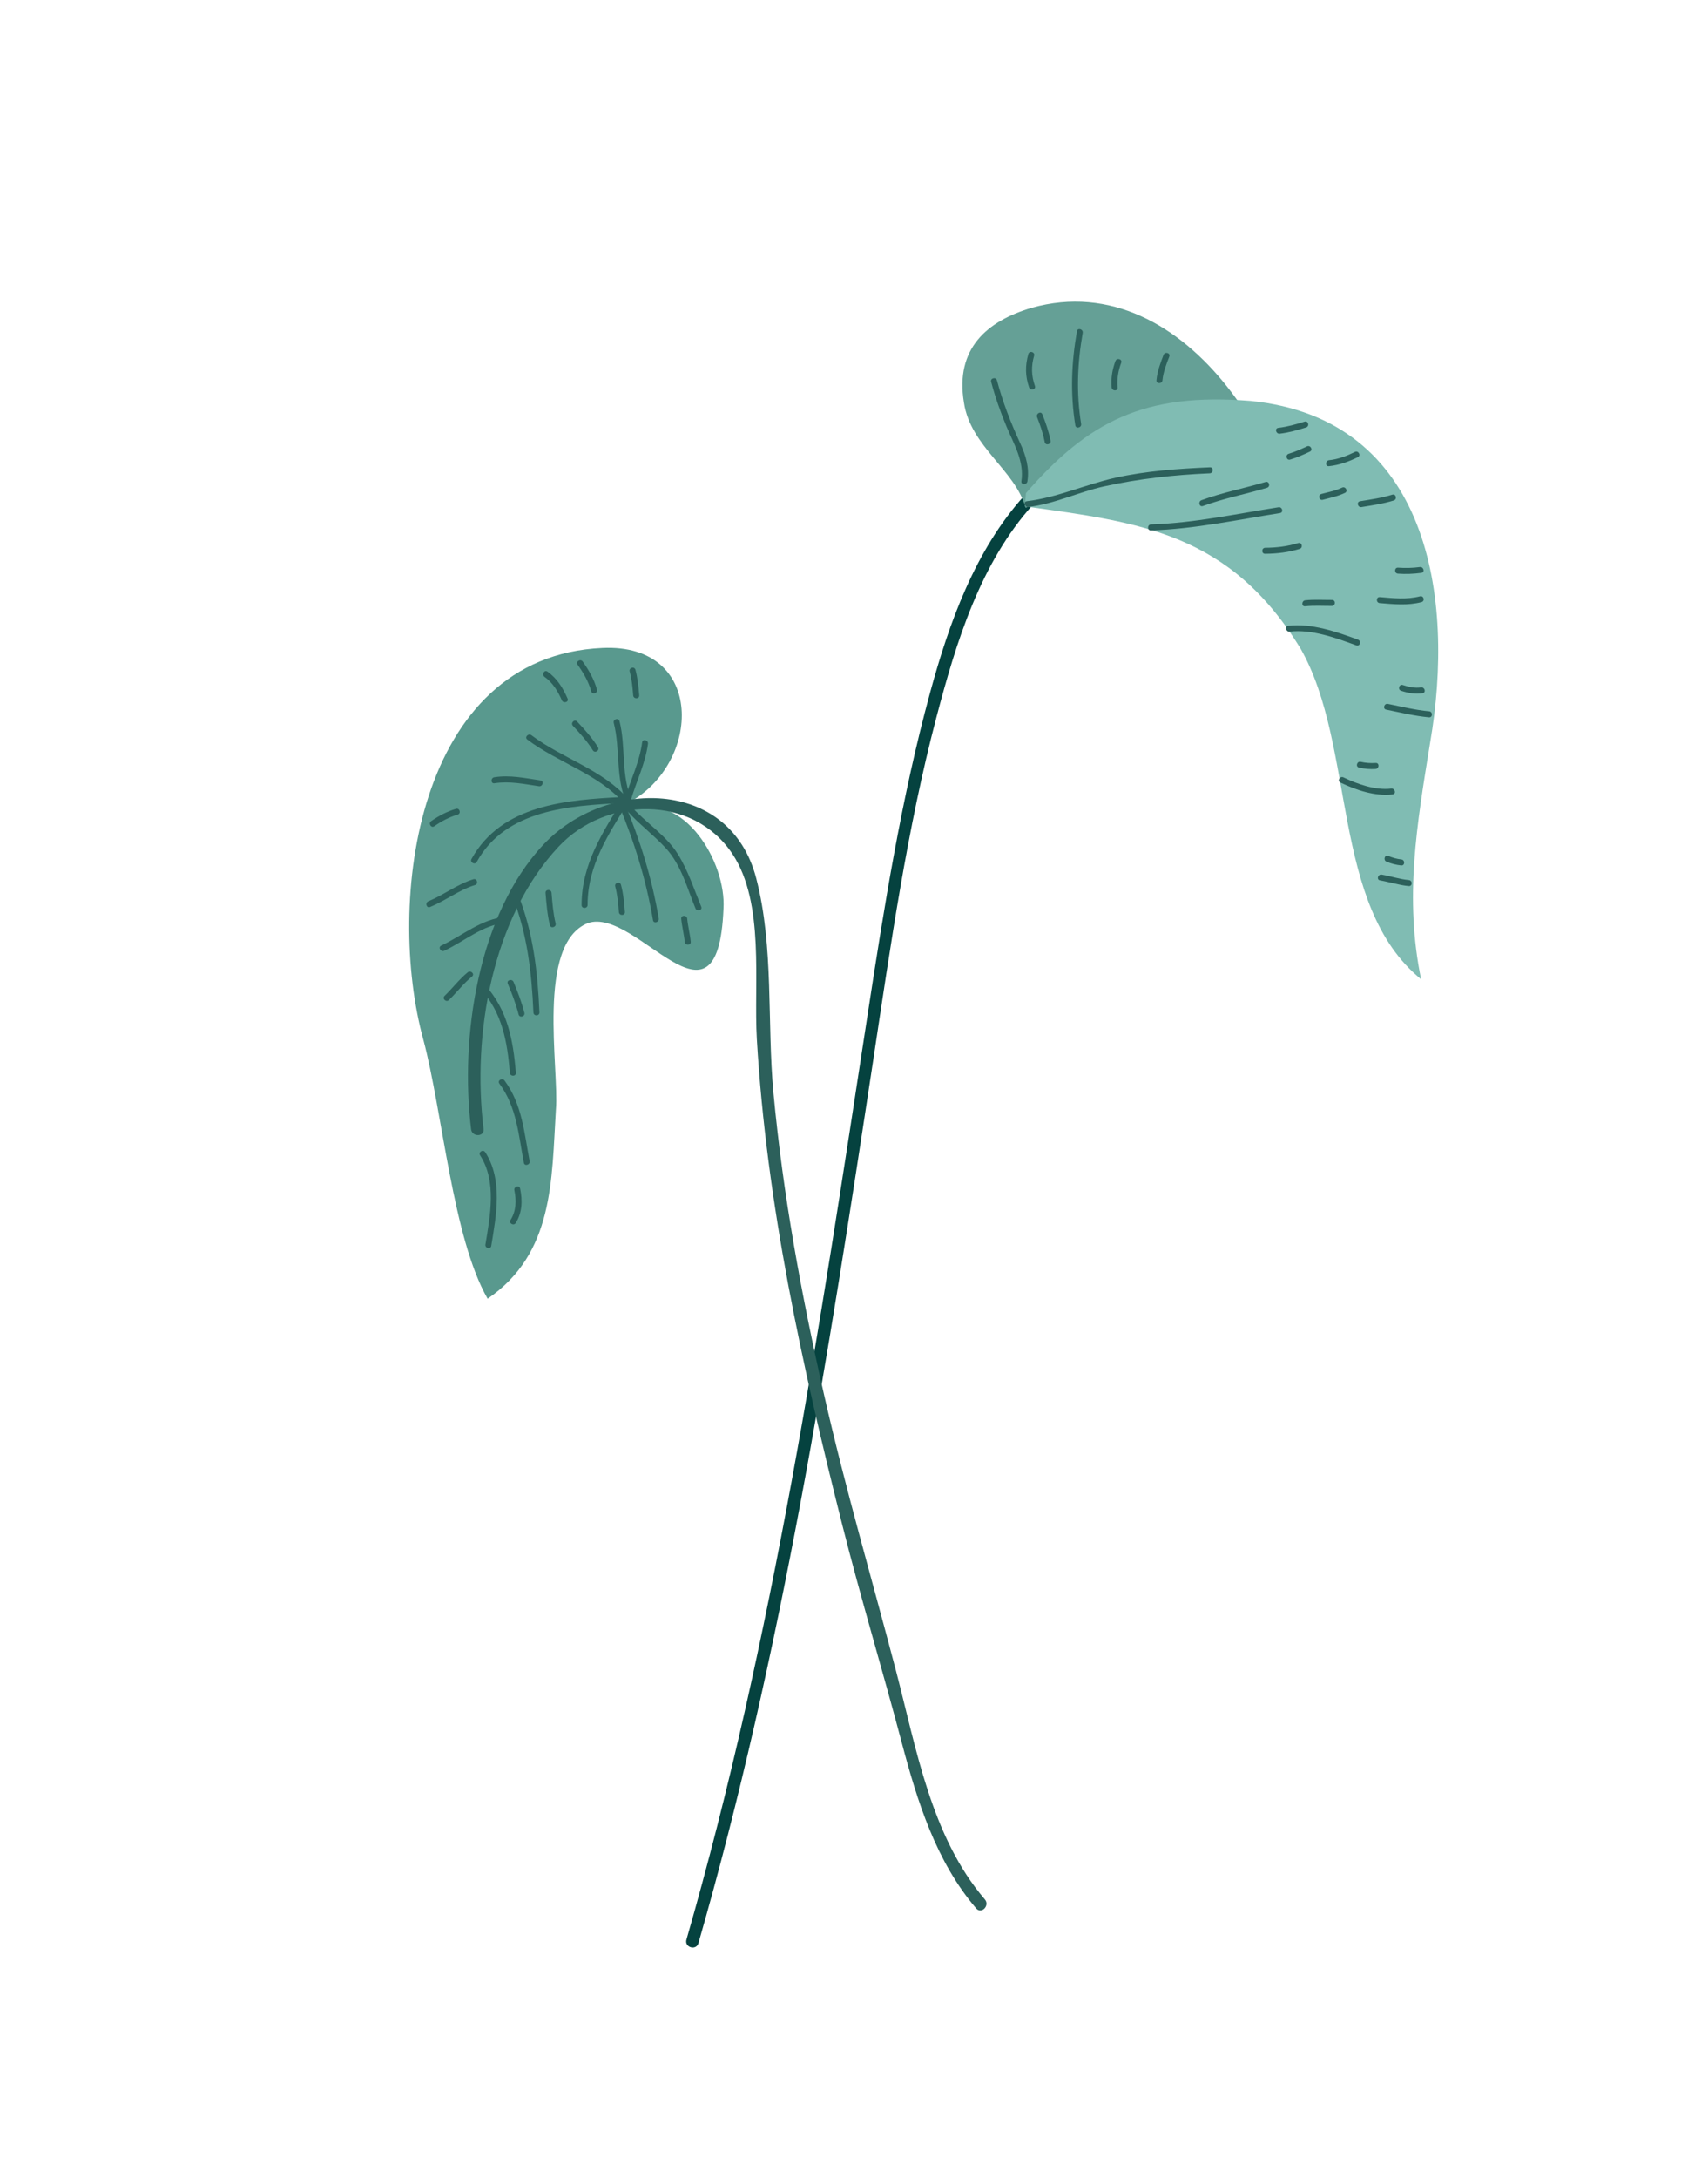 <svg width="171" height="218" viewBox="0 0 171 218" fill="none" xmlns="http://www.w3.org/2000/svg">
<path d="M103.43 50.494C98.139 56.352 95.724 64.287 93.757 71.767C90.8 83.013 89.167 94.619 87.425 106.099C82.91 135.849 78.266 165.518 69.924 194.489C69.701 195.263 68.502 194.911 68.725 194.135C77.449 163.839 82.065 132.798 86.841 101.702C88.508 90.845 90.225 79.943 93.115 69.332C95.023 62.331 97.618 55.066 102.558 49.597C103.101 48.997 103.968 49.899 103.43 50.494Z" fill="#05423F"/>
<path d="M102.681 50.822C101.646 47.06 97.154 44.692 96.505 40.293C95.604 34.871 98.834 32.12 103.287 30.806C119.025 26.385 130.767 46.726 130.388 59.738C130.282 61.067 130.508 62.422 130.759 63.446C124.316 56.24 113.859 49.045 103.372 50.543" fill="#65A096"/>
<path d="M102.715 49.354C108.978 42.166 114.561 39.272 125.194 40.126C143.11 41.9 145.681 59.831 143.177 74.343C141.844 82.597 140.592 89.853 142.277 98.014C133.176 90.593 135.788 74.752 130.222 64.942C123.129 53.336 114.185 52.283 102.609 50.683" fill="#80BCB3"/>
<path d="M102.805 50.163C105.835 49.808 108.712 48.472 111.692 47.812C114.78 47.128 117.981 46.91 121.132 46.773C121.518 46.756 121.5 47.356 121.116 47.373C117.543 47.528 114.022 47.91 110.528 48.683C107.96 49.252 105.575 50.437 102.949 50.745C102.571 50.789 102.422 50.208 102.805 50.163Z" fill="#2C605B"/>
<path d="M115.239 52.487C119.554 52.349 123.755 51.44 128.005 50.768C128.383 50.708 128.532 51.29 128.149 51.351C123.845 52.032 119.59 52.948 115.223 53.086C114.836 53.098 114.853 52.498 115.239 52.487Z" fill="#2C605B"/>
<path d="M130.118 54.936C128.997 55.282 127.827 55.419 126.656 55.426C126.269 55.428 126.285 54.828 126.672 54.826C127.792 54.82 128.901 54.685 129.974 54.354C130.344 54.239 130.486 54.822 130.118 54.936Z" fill="#2C605B"/>
<path d="M126.847 48.821C124.714 49.459 122.524 49.875 120.431 50.646C120.068 50.78 119.928 50.196 120.286 50.064C122.38 49.293 124.57 48.876 126.703 48.24C127.074 48.129 127.217 48.711 126.847 48.821Z" fill="#2C605B"/>
<path d="M139.536 50.092C138.482 50.419 137.392 50.574 136.306 50.752C135.927 50.815 135.78 50.232 136.162 50.169C137.248 49.991 138.338 49.837 139.392 49.51C139.762 49.395 139.905 49.978 139.536 50.092Z" fill="#2C605B"/>
<path d="M135.945 45.755C135.015 46.21 134.081 46.551 133.045 46.659C132.661 46.698 132.681 46.098 133.061 46.06C133.982 45.965 134.825 45.637 135.651 45.232C135.997 45.063 136.292 45.586 135.945 45.755Z" fill="#2C605B"/>
<path d="M130.761 42.782C129.892 43.051 129.025 43.301 128.119 43.405C127.74 43.448 127.591 42.867 127.975 42.823C128.882 42.719 129.748 42.468 130.617 42.2C130.987 42.086 131.13 42.669 130.761 42.782Z" fill="#2C605B"/>
<path d="M134.654 49.33C133.947 49.673 133.189 49.817 132.436 50.023C132.063 50.125 131.92 49.543 132.292 49.44C132.992 49.249 133.704 49.125 134.361 48.807C134.707 48.639 135.002 49.161 134.654 49.33Z" fill="#2C605B"/>
<path d="M131.14 45.201C130.495 45.505 129.848 45.793 129.165 45.998C128.794 46.11 128.651 45.526 129.021 45.416C129.654 45.226 130.25 44.959 130.847 44.678C131.196 44.514 131.491 45.036 131.14 45.201Z" fill="#2C605B"/>
<path d="M142.313 60.264C140.925 60.624 139.54 60.478 138.13 60.361C137.746 60.329 137.759 59.729 138.145 59.762C139.5 59.874 140.834 60.028 142.169 59.683C142.545 59.586 142.688 60.168 142.313 60.264Z" fill="#2C605B"/>
<path d="M142.298 57.337C141.518 57.44 140.741 57.472 139.956 57.415C139.572 57.387 139.585 56.788 139.971 56.816C140.702 56.869 141.428 56.851 142.155 56.755C142.533 56.704 142.682 57.286 142.298 57.337Z" fill="#2C605B"/>
<path d="M135.789 64.597C133.746 63.845 131.323 62.96 129.118 63.216C128.739 63.261 128.59 62.679 128.974 62.634C131.306 62.364 133.8 63.227 135.958 64.022C136.319 64.155 136.153 64.732 135.789 64.597Z" fill="#2C605B"/>
<path d="M133.342 60.644C132.448 60.648 131.554 60.588 130.664 60.681C130.28 60.721 130.3 60.121 130.679 60.081C131.57 59.989 132.464 60.049 133.357 60.045C133.744 60.043 133.729 60.643 133.342 60.644Z" fill="#2C605B"/>
<path d="M143.063 71.793C141.614 71.661 140.205 71.315 138.783 71.025C138.404 70.949 138.575 70.373 138.953 70.45C140.324 70.728 141.682 71.065 143.079 71.193C143.462 71.228 143.45 71.829 143.063 71.793Z" fill="#2C605B"/>
<path d="M142.416 69.384C141.673 69.487 140.982 69.37 140.273 69.138C139.906 69.019 140.073 68.443 140.443 68.562C141.041 68.756 141.641 68.888 142.273 68.802C142.652 68.75 142.8 69.332 142.416 69.384Z" fill="#2C605B"/>
<path d="M139.429 79.512C137.655 79.719 135.775 79.083 134.195 78.322C133.847 78.154 134.159 77.642 134.505 77.808C135.921 78.49 137.694 79.115 139.285 78.929C139.664 78.885 139.812 79.466 139.429 79.512Z" fill="#2C605B"/>
<path d="M137.715 76.965C137.155 77.001 136.605 76.952 136.06 76.826C135.683 76.739 135.853 76.165 136.229 76.251C136.725 76.364 137.223 76.398 137.731 76.365C138.116 76.339 138.098 76.939 137.715 76.965Z" fill="#2C605B"/>
<path d="M141.036 88.685C140.058 88.591 139.126 88.282 138.162 88.114C137.781 88.047 137.954 87.472 138.332 87.538C139.245 87.698 140.127 87.996 141.053 88.085C141.435 88.121 141.422 88.721 141.036 88.685Z" fill="#2C605B"/>
<path d="M140.283 86.618C139.768 86.566 139.292 86.439 138.814 86.243C138.459 86.097 138.624 85.52 138.983 85.667C139.412 85.842 139.835 85.971 140.298 86.017C140.681 86.056 140.668 86.657 140.283 86.618Z" fill="#2C605B"/>
<path d="M102.26 48.163C102.565 46.185 101.5 44.448 100.763 42.681C100.155 41.223 99.634 39.743 99.229 38.217C99.129 37.843 99.711 37.699 99.811 38.073C100.39 40.249 101.209 42.351 102.152 44.394C102.718 45.619 103.068 46.832 102.859 48.179C102.801 48.556 102.2 48.546 102.26 48.163Z" fill="#2C605B"/>
<path d="M104.596 44.25C104.426 43.39 104.154 42.567 103.829 41.754C103.688 41.399 104.209 41.102 104.352 41.46C104.697 42.325 104.997 43.193 105.178 44.107C105.253 44.484 104.671 44.63 104.596 44.25Z" fill="#2C605B"/>
<path d="M107.656 42.574C107.144 39.397 107.266 36.313 107.819 33.151C107.886 32.77 108.461 32.943 108.396 33.32C107.86 36.386 107.742 39.349 108.239 42.431C108.3 42.809 107.718 42.956 107.656 42.574Z" fill="#2C605B"/>
<path d="M112.253 36.304C111.948 37.115 111.819 37.927 111.891 38.791C111.924 39.175 111.324 39.157 111.292 38.774C111.215 37.864 111.356 36.989 111.676 36.135C111.812 35.775 112.389 35.942 112.253 36.304Z" fill="#2C605B"/>
<path d="M117.067 35.688C116.767 36.459 116.463 37.235 116.38 38.065C116.342 38.446 115.742 38.435 115.781 38.048C115.869 37.163 116.172 36.343 116.491 35.52C116.63 35.161 117.208 35.326 117.067 35.688Z" fill="#2C605B"/>
<path d="M103.531 35.604C103.232 36.651 103.252 37.602 103.613 38.631C103.741 38.997 103.158 39.137 103.03 38.775C102.637 37.653 102.63 36.575 102.954 35.434C103.061 35.062 103.637 35.231 103.531 35.604Z" fill="#2C605B"/>
<path d="M62.889 80.365C70.263 76.428 70.631 64.361 60.304 64.855C41.644 65.686 38.61 90.343 42.39 104.084C44.307 111.287 45.322 123.912 48.82 129.985C55.477 125.436 55.221 118.101 55.657 111.043C56.001 107.002 53.657 94.484 58.839 92.395C63.716 90.664 71.869 104.724 72.434 90.968C72.725 86.263 68.482 79.246 63.273 81.003" fill="#59998E"/>
<path d="M48.414 112.996C47.258 103.553 49.251 91.87 55.934 84.731C60.613 79.734 69.359 79.49 73.328 85.466C76.602 90.396 75.443 98.37 75.773 103.999C76.744 120.525 80.288 136.623 84.329 152.631C86.169 159.921 88.349 167.121 90.273 174.388C91.83 180.275 93.705 186.31 97.732 191.007C98.258 191.62 99.123 190.717 98.604 190.11C93.218 183.829 91.739 174.992 89.699 167.21C87.286 158.002 84.618 148.907 82.507 139.612C80.232 129.597 78.392 119.611 77.436 109.378C76.778 102.329 77.504 94.791 75.711 87.903C73.06 77.713 60.557 77.965 54.403 84.538C47.826 91.562 46.04 103.83 47.166 113.029C47.262 113.821 48.513 113.798 48.414 112.996Z" fill="#2C605B"/>
<path d="M63.312 80.197C62.125 77.71 62.694 74.801 62.024 72.179C61.928 71.804 61.353 71.973 61.447 72.348C62.135 75.036 61.575 77.946 62.798 80.507C62.965 80.857 63.477 80.543 63.312 80.197Z" fill="#2C605B"/>
<path d="M62.919 79.998C60.288 76.988 56.329 75.943 53.207 73.588C52.902 73.358 52.481 73.785 52.789 74.018C55.903 76.366 59.88 77.43 62.5 80.428C62.756 80.719 63.172 80.286 62.919 79.998Z" fill="#2C605B"/>
<path d="M63.153 80.104C63.708 78.21 64.615 76.42 64.872 74.448C64.922 74.069 64.34 73.921 64.29 74.304C64.032 76.277 63.124 78.066 62.571 79.96C62.462 80.332 63.045 80.475 63.153 80.104Z" fill="#2C605B"/>
<path d="M62.434 79.898C60.352 83.285 58.227 86.476 58.227 90.589C58.227 90.975 58.827 90.96 58.827 90.572C58.827 86.575 60.945 83.466 62.957 80.193C63.161 79.862 62.636 79.57 62.434 79.898Z" fill="#2C605B"/>
<path d="M61.937 80.504C63.508 84.255 64.698 88.084 65.377 92.099C65.441 92.479 66.017 92.306 65.953 91.929C65.275 87.915 64.085 84.085 62.513 80.334C62.364 79.982 61.787 80.146 61.937 80.504Z" fill="#2C605B"/>
<path d="M62.72 81.079C63.94 82.46 65.432 83.551 66.676 84.909C68.203 86.574 68.792 88.881 69.629 90.921C69.775 91.275 70.353 91.11 70.206 90.751C69.476 88.975 68.901 87.16 67.885 85.517C66.685 83.577 64.63 82.338 63.139 80.65C62.881 80.358 62.466 80.791 62.72 81.079Z" fill="#2C605B"/>
<path d="M62.357 79.772C56.754 80.052 50.24 80.512 47.206 85.972C47.018 86.31 47.542 86.604 47.729 86.266C50.653 81.002 57 80.64 62.372 80.371C62.757 80.352 62.744 79.752 62.357 79.772Z" fill="#2C605B"/>
<path d="M49.505 78.396C51.023 78.159 52.466 78.472 53.963 78.692C54.342 78.747 54.49 78.166 54.108 78.109C52.555 77.881 51.062 77.55 49.488 77.796C49.113 77.856 49.123 78.457 49.505 78.396Z" fill="#2C605B"/>
<path d="M57.36 72.647C58.085 73.418 58.794 74.195 59.354 75.098C59.557 75.427 60.071 75.118 59.867 74.788C59.281 73.842 58.538 73.024 57.778 72.217C57.513 71.934 57.096 72.366 57.36 72.647Z" fill="#2C605B"/>
<path d="M54.517 67.743C55.334 68.321 55.859 69.188 56.251 70.091C56.402 70.44 56.98 70.276 56.826 69.921C56.365 68.858 55.768 67.897 54.81 67.219C54.493 66.997 54.205 67.523 54.517 67.743Z" fill="#2C605B"/>
<path d="M57.829 66.526C58.409 67.347 58.925 68.21 59.188 69.187C59.289 69.561 59.864 69.391 59.764 69.017C59.487 67.993 58.952 67.077 58.343 66.217C58.12 65.902 57.605 66.21 57.829 66.526Z" fill="#2C605B"/>
<path d="M63.042 67.204C63.255 67.993 63.331 68.797 63.396 69.607C63.427 69.99 64.028 69.978 63.996 69.591C63.926 68.73 63.844 67.872 63.618 67.035C63.516 66.662 62.941 66.83 63.042 67.204Z" fill="#2C605B"/>
<path d="M61.594 88.724C61.822 89.564 61.892 90.426 61.963 91.292C61.994 91.674 62.594 91.662 62.562 91.275C62.489 90.36 62.413 89.444 62.17 88.554C62.068 88.181 61.492 88.35 61.594 88.724Z" fill="#2C605B"/>
<path d="M68.203 91.96C68.276 92.738 68.482 93.495 68.555 94.273C68.592 94.655 69.192 94.643 69.155 94.256C69.082 93.479 68.875 92.722 68.802 91.944C68.767 91.562 68.166 91.574 68.203 91.96Z" fill="#2C605B"/>
<path d="M44.482 95.156C46.557 94.181 48.265 92.602 50.628 92.352C51.01 92.311 50.998 91.711 50.612 91.752C48.12 92.016 46.363 93.613 44.173 94.644C43.822 94.807 44.136 95.32 44.482 95.156Z" fill="#2C605B"/>
<path d="M54.006 101.326C53.827 97.249 53.394 93.373 51.883 89.548C51.742 89.191 51.165 89.357 51.307 89.718C52.795 93.483 53.229 97.325 53.406 101.342C53.423 101.729 54.023 101.713 54.006 101.326Z" fill="#2C605B"/>
<path d="M48.108 98.973C50.288 101.36 50.79 104.268 51.05 107.385C51.082 107.768 51.682 107.756 51.649 107.369C51.376 104.088 50.815 101.048 48.525 98.544C48.264 98.257 47.848 98.689 48.108 98.973Z" fill="#2C605B"/>
<path d="M50.839 98.45C51.264 99.457 51.65 100.48 51.924 101.539C52.02 101.914 52.596 101.744 52.5 101.37C52.227 100.311 51.839 99.287 51.416 98.281C51.266 97.928 50.689 98.092 50.839 98.45Z" fill="#2C605B"/>
<path d="M44.943 100.093C45.739 99.323 46.4 98.434 47.262 97.731C47.562 97.486 47.127 97.072 46.831 97.313C45.97 98.015 45.309 98.905 44.512 99.674C44.233 99.944 44.665 100.361 44.943 100.093Z" fill="#2C605B"/>
<path d="M43.054 90.781C44.607 90.148 45.948 89.075 47.559 88.579C47.929 88.465 47.761 87.889 47.39 88.003C45.773 88.501 44.44 89.57 42.885 90.206C42.532 90.351 42.696 90.927 43.054 90.781Z" fill="#2C605B"/>
<path d="M43.48 82.697C44.204 82.189 44.972 81.783 45.822 81.53C46.192 81.421 46.024 80.844 45.652 80.954C44.755 81.222 43.935 81.647 43.17 82.183C42.855 82.404 43.163 82.92 43.48 82.697Z" fill="#2C605B"/>
<path d="M54.618 89.374C54.705 90.455 54.796 91.536 55.05 92.593C55.141 92.97 55.717 92.799 55.627 92.424C55.385 91.416 55.302 90.388 55.219 89.357C55.187 88.975 54.587 88.987 54.618 89.374Z" fill="#2C605B"/>
<path d="M49.997 108.455C51.733 110.795 51.919 113.612 52.448 116.38C52.521 116.76 53.096 116.587 53.025 116.21C52.484 113.389 52.279 110.528 50.511 108.145C50.282 107.837 49.766 108.144 49.997 108.455Z" fill="#2C605B"/>
<path d="M48.066 115.633C49.749 118.236 49.074 121.69 48.601 124.557C48.538 124.936 49.12 125.083 49.183 124.701C49.685 121.664 50.358 118.074 48.58 115.323C48.37 114.999 47.856 115.307 48.066 115.633Z" fill="#2C605B"/>
<path d="M51.498 119.13C51.712 120.161 51.684 121.195 51.115 122.108C50.91 122.437 51.434 122.729 51.637 122.402C52.293 121.35 52.319 120.145 52.074 118.96C51.995 118.582 51.421 118.753 51.498 119.13Z" fill="#2C605B"/>
</svg>
